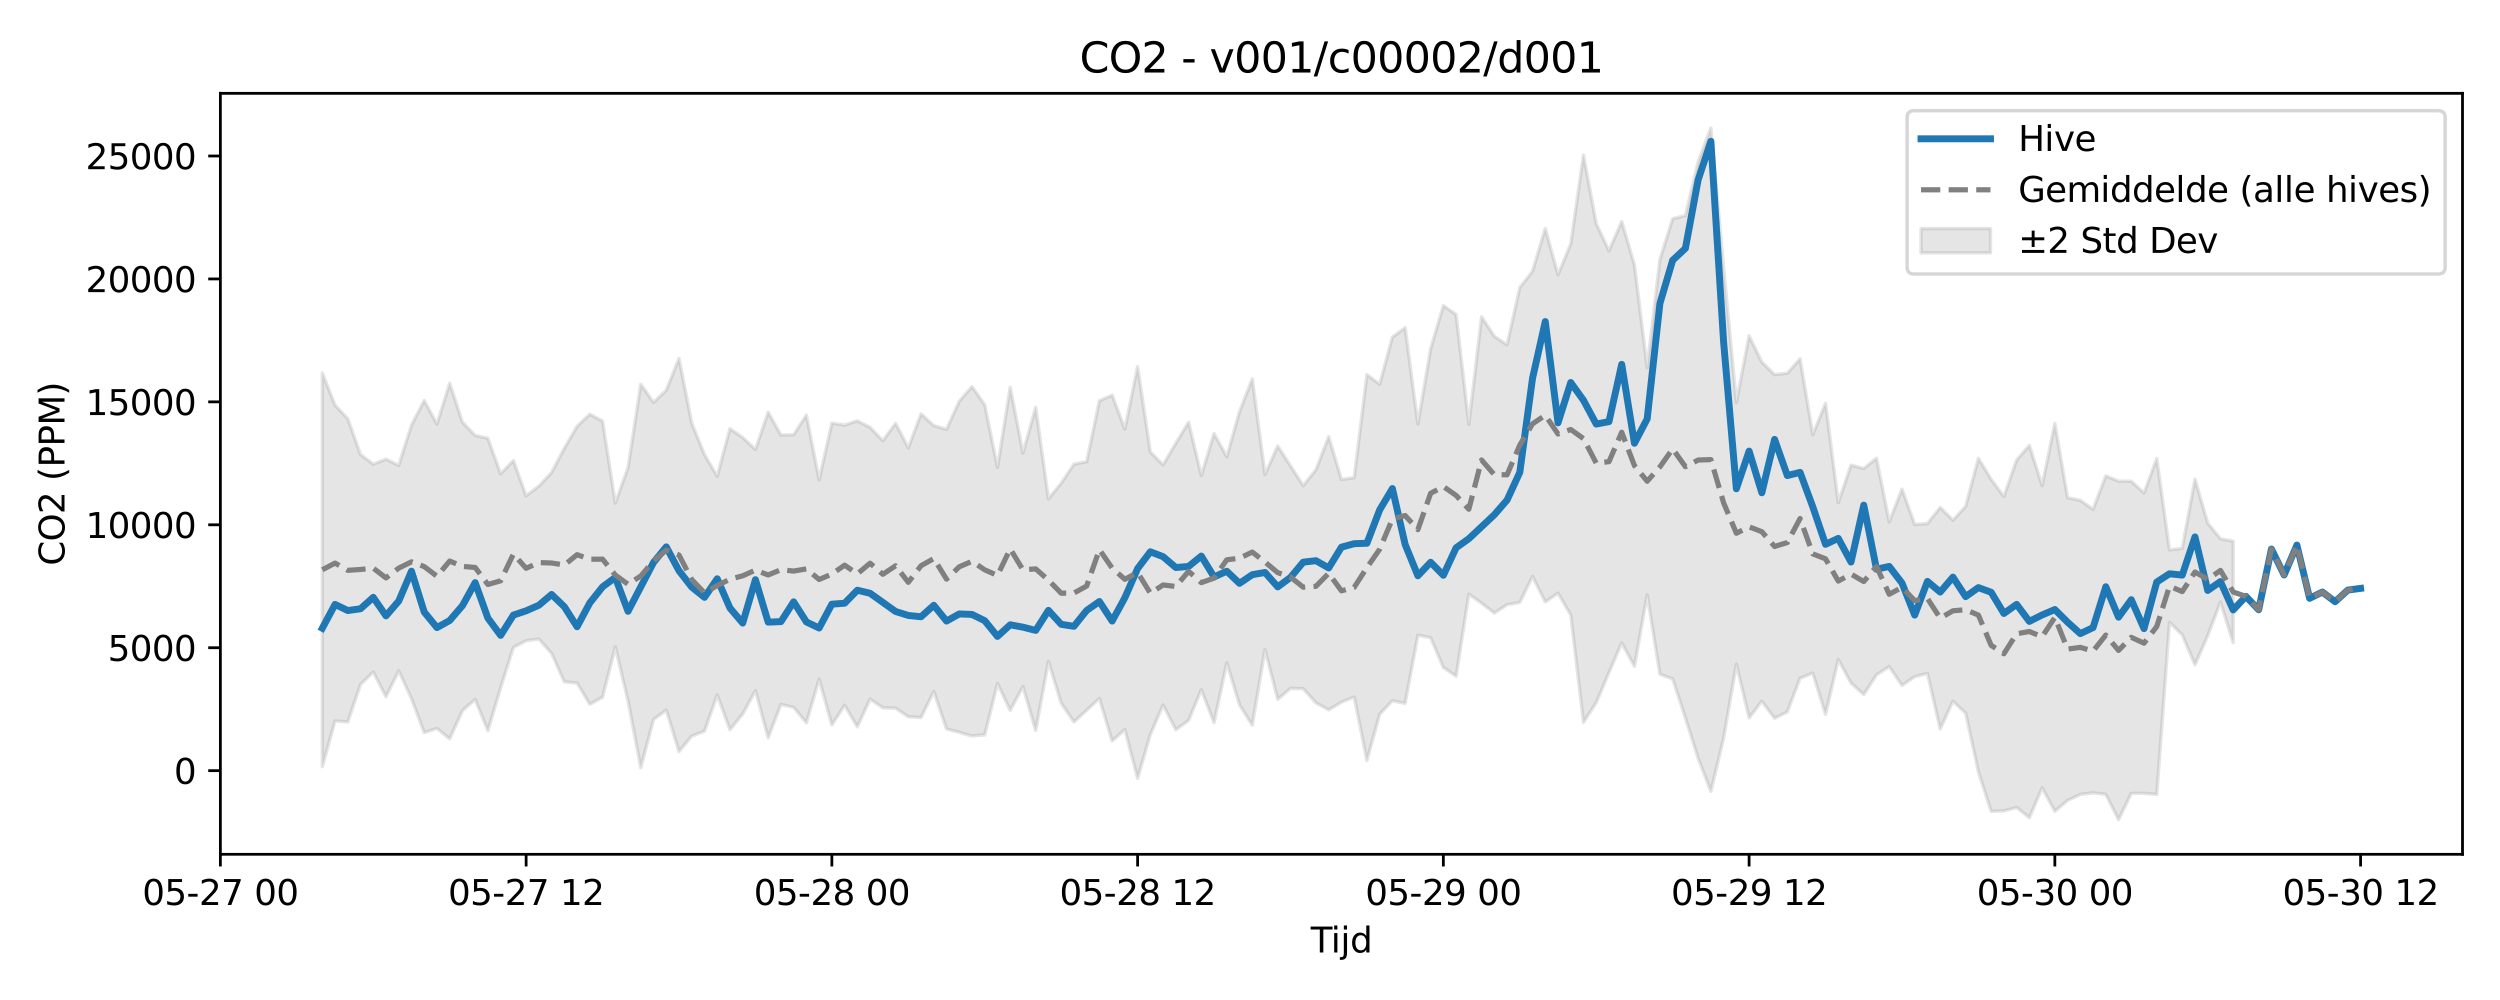 <?xml version="1.0" encoding="utf-8" standalone="no"?>
<!DOCTYPE svg PUBLIC "-//W3C//DTD SVG 1.1//EN"
  "http://www.w3.org/Graphics/SVG/1.1/DTD/svg11.dtd">
<svg xmlns:xlink="http://www.w3.org/1999/xlink" width="720pt" height="288pt" viewBox="0 0 720 288" xmlns="http://www.w3.org/2000/svg" version="1.1">
 <defs>
  <style type="text/css">*{stroke-linejoin: round; stroke-linecap: butt}</style>
 </defs>
 <g id="figure_1">
  <g id="patch_1">
   <path d="M 0 288 
L 720 288 
L 720 0 
L 0 0 
z
" style="fill: #ffffff"/>
  </g>
  <g id="axes_1">
   <g id="patch_2">
    <path d="M 63.47 246.04 
L 709.2 246.04 
L 709.2 26.88 
L 63.47 26.88 
z
" style="fill: #ffffff"/>
   </g>
   <g id="FillBetweenPolyCollection_1">
    <defs>
     <path id="m6826561061" d="M 92.821 -180.605 
L 92.821 -67.205 
L 96.49 -80.352 
L 100.159 -80.079 
L 103.828 -90.884 
L 107.497 -94.434 
L 111.166 -87.355 
L 114.835 -94.795 
L 118.504 -86.81 
L 122.173 -77.011 
L 125.842 -78.221 
L 129.511 -75.209 
L 133.179 -83.347 
L 136.848 -86.544 
L 140.517 -77.57 
L 144.186 -89.928 
L 147.855 -101.515 
L 151.524 -103.474 
L 155.193 -103.952 
L 158.862 -99.806 
L 162.531 -91.634 
L 166.2 -91.291 
L 169.869 -85.16 
L 173.538 -87.204 
L 177.207 -101.662 
L 180.875 -86.155 
L 184.544 -66.9 
L 188.213 -80.777 
L 191.882 -83.498 
L 195.551 -71.537 
L 199.22 -76.004 
L 202.889 -77.448 
L 206.558 -87.872 
L 210.227 -77.842 
L 213.896 -82.345 
L 217.565 -89.083 
L 221.234 -75.533 
L 224.903 -85.14 
L 228.571 -84.278 
L 232.24 -79.847 
L 235.909 -92.404 
L 239.578 -79.21 
L 243.247 -84.878 
L 246.916 -78.682 
L 250.585 -86.652 
L 254.254 -84.161 
L 257.923 -84.034 
L 261.592 -81.567 
L 265.261 -81.365 
L 268.93 -88.847 
L 272.598 -78.066 
L 276.267 -77.091 
L 279.936 -76.034 
L 283.605 -76.361 
L 287.274 -91.147 
L 290.943 -83.433 
L 294.612 -90.25 
L 298.281 -77.63 
L 301.95 -97.513 
L 305.619 -85.509 
L 309.288 -80.078 
L 312.957 -83.429 
L 316.626 -86.857 
L 320.294 -74.6 
L 323.963 -77.876 
L 327.632 -63.833 
L 331.301 -76.466 
L 334.97 -84.941 
L 338.639 -77.831 
L 342.308 -80.529 
L 345.977 -89.339 
L 349.646 -79.863 
L 353.315 -97.109 
L 356.984 -84.998 
L 360.653 -79.136 
L 364.321 -100.912 
L 367.99 -86.602 
L 371.659 -89.736 
L 375.328 -89.649 
L 378.997 -85.564 
L 382.666 -83.564 
L 386.335 -85.782 
L 390.004 -87.259 
L 393.673 -68.978 
L 397.342 -82.299 
L 401.011 -86.182 
L 404.68 -85.437 
L 408.349 -105.069 
L 412.017 -104.347 
L 415.686 -95.779 
L 419.355 -93.243 
L 423.024 -116.893 
L 426.693 -114.273 
L 430.362 -111.429 
L 434.031 -113.856 
L 437.7 -114.488 
L 441.369 -121.96 
L 445.038 -114.664 
L 448.707 -117.156 
L 452.376 -110.87 
L 456.044 -79.967 
L 459.713 -85.625 
L 463.382 -94.312 
L 467.051 -102.833 
L 470.72 -96.099 
L 474.389 -116.705 
L 478.058 -93.804 
L 481.727 -92.468 
L 485.396 -81.259 
L 489.065 -69.611 
L 492.734 -60.109 
L 496.403 -75.412 
L 500.072 -96.716 
L 503.74 -81.262 
L 507.409 -86.041 
L 511.078 -81.113 
L 514.747 -82.991 
L 518.416 -92.657 
L 522.085 -94.138 
L 525.754 -82.275 
L 529.423 -98.045 
L 533.092 -91.277 
L 536.761 -87.969 
L 540.43 -93.651 
L 544.099 -96.01 
L 547.768 -90.601 
L 551.436 -93.094 
L 555.105 -94.048 
L 558.774 -78.069 
L 562.443 -86.016 
L 566.112 -82.628 
L 569.781 -65.707 
L 573.45 -54.339 
L 577.119 -54.461 
L 580.788 -55.459 
L 584.457 -52.501 
L 588.126 -61.115 
L 591.795 -54.351 
L 595.463 -57.474 
L 599.132 -59.194 
L 602.801 -59.665 
L 606.47 -59.236 
L 610.139 -51.922 
L 613.808 -59.51 
L 617.477 -59.519 
L 621.146 -59.185 
L 624.815 -108.754 
L 628.484 -105.148 
L 632.153 -96.533 
L 635.822 -104.92 
L 639.491 -114.615 
L 643.159 -102.9 
L 643.159 -132.134 
L 643.159 -132.134 
L 639.491 -132.834 
L 635.822 -137.356 
L 632.153 -149.985 
L 628.484 -130.087 
L 624.815 -129.614 
L 621.146 -155.959 
L 617.477 -146.004 
L 613.808 -149.406 
L 610.139 -149.436 
L 606.47 -150.958 
L 602.801 -141.299 
L 599.132 -143.921 
L 595.463 -144.647 
L 591.795 -166.044 
L 588.126 -148.123 
L 584.457 -159.74 
L 580.788 -155.511 
L 577.119 -144.999 
L 573.45 -149.956 
L 569.781 -155.989 
L 566.112 -142.169 
L 562.443 -138.175 
L 558.774 -141.848 
L 555.105 -137.223 
L 551.436 -136.939 
L 547.768 -147.134 
L 544.099 -137.682 
L 540.43 -156.021 
L 536.761 -153.066 
L 533.092 -154.062 
L 529.423 -143.249 
L 525.754 -171.839 
L 522.085 -162.817 
L 518.416 -184.66 
L 514.747 -180.505 
L 511.078 -180.117 
L 507.409 -183.712 
L 503.74 -191.276 
L 500.072 -172.127 
L 496.403 -210.959 
L 492.734 -251.158 
L 489.065 -241.408 
L 485.396 -225.926 
L 481.727 -225.001 
L 478.058 -213.296 
L 474.389 -182.097 
L 470.72 -211.705 
L 467.051 -224.202 
L 463.382 -215.77 
L 459.713 -223.6 
L 456.044 -243.381 
L 452.376 -217.744 
L 448.707 -208.855 
L 445.038 -222.185 
L 441.369 -209.898 
L 437.7 -205.158 
L 434.031 -188.669 
L 430.362 -191.163 
L 426.693 -196.76 
L 423.024 -165.791 
L 419.355 -197.408 
L 415.686 -199.968 
L 412.017 -187.496 
L 408.349 -165.863 
L 404.68 -193.607 
L 401.011 -190.905 
L 397.342 -177.331 
L 393.673 -180.1 
L 390.004 -150.426 
L 386.335 -149.907 
L 382.666 -162.236 
L 378.997 -152.732 
L 375.328 -148.13 
L 371.659 -153.864 
L 367.99 -159.556 
L 364.321 -151.336 
L 360.653 -178.876 
L 356.984 -169.478 
L 353.315 -156.447 
L 349.646 -163.149 
L 345.977 -151.06 
L 342.308 -166.396 
L 338.639 -160.348 
L 334.97 -154.122 
L 331.301 -157.829 
L 327.632 -182.429 
L 323.963 -164.435 
L 320.294 -174.186 
L 316.626 -172.56 
L 312.957 -155.024 
L 309.288 -154.322 
L 305.619 -148.813 
L 301.95 -144.352 
L 298.281 -170.691 
L 294.612 -157.504 
L 290.943 -176.449 
L 287.274 -153.391 
L 283.605 -171.41 
L 279.936 -176.645 
L 276.267 -172.44 
L 272.598 -164.359 
L 268.93 -165.436 
L 265.261 -168.775 
L 261.592 -159.021 
L 257.923 -166.053 
L 254.254 -161.055 
L 250.585 -164.935 
L 246.916 -166.779 
L 243.247 -165.581 
L 239.578 -166.134 
L 235.909 -149.813 
L 232.24 -168.463 
L 228.571 -162.782 
L 224.903 -162.73 
L 221.234 -169.278 
L 217.565 -158.537 
L 213.896 -161.987 
L 210.227 -164.539 
L 206.558 -150.838 
L 202.889 -157.084 
L 199.22 -166.16 
L 195.551 -184.771 
L 191.882 -175.615 
L 188.213 -172.114 
L 184.544 -177.334 
L 180.875 -153.309 
L 177.207 -143.114 
L 173.538 -166.723 
L 169.869 -168.718 
L 166.2 -165.216 
L 162.531 -158.896 
L 158.862 -151.909 
L 155.193 -148.005 
L 151.524 -145.187 
L 147.855 -155.361 
L 144.186 -151.526 
L 140.517 -161.764 
L 136.848 -162.598 
L 133.179 -166.408 
L 129.511 -177.631 
L 125.842 -165.878 
L 122.173 -172.642 
L 118.504 -165.562 
L 114.835 -153.962 
L 111.166 -155.771 
L 107.497 -154.308 
L 103.828 -157.093 
L 100.159 -167.416 
L 96.49 -171.3 
L 92.821 -180.605 
z
" style="stroke: #808080; stroke-opacity: 0.2"/>
    </defs>
    <g clip-path="url(#pdb7f56be87)">
     <use xlink:href="#m6826561061" x="0" y="288" style="fill: #808080; fill-opacity: 0.2; stroke: #808080; stroke-opacity: 0.2"/>
    </g>
   </g>
   <g id="matplotlib.axis_1">
    <g id="xtick_1">
     <g id="line2d_1">
      <defs>
       <path id="ma234d3791a" d="M 0 0 
L 0 3.5 
" style="stroke: #000000; stroke-width: 0.8"/>
      </defs>
      <g>
       <use xlink:href="#ma234d3791a" x="63.47" y="246.04" style="stroke: #000000; stroke-width: 0.8"/>
      </g>
     </g>
     <g id="text_1">
      <!-- 05-27 00 -->
      <g transform="translate(40.99 260.638) scale(0.1 -0.1)">
       <defs>
        <path id="DejaVuSans-30" d="M 2034 4250 
Q 1547 4250 1301 3770 
Q 1056 3291 1056 2328 
Q 1056 1369 1301 889 
Q 1547 409 2034 409 
Q 2525 409 2770 889 
Q 3016 1369 3016 2328 
Q 3016 3291 2770 3770 
Q 2525 4250 2034 4250 
z
M 2034 4750 
Q 2819 4750 3233 4129 
Q 3647 3509 3647 2328 
Q 3647 1150 3233 529 
Q 2819 -91 2034 -91 
Q 1250 -91 836 529 
Q 422 1150 422 2328 
Q 422 3509 836 4129 
Q 1250 4750 2034 4750 
z
" transform="scale(0.016)"/>
        <path id="DejaVuSans-35" d="M 691 4666 
L 3169 4666 
L 3169 4134 
L 1269 4134 
L 1269 2991 
Q 1406 3038 1543 3061 
Q 1681 3084 1819 3084 
Q 2600 3084 3056 2656 
Q 3513 2228 3513 1497 
Q 3513 744 3044 326 
Q 2575 -91 1722 -91 
Q 1428 -91 1123 -41 
Q 819 9 494 109 
L 494 744 
Q 775 591 1075 516 
Q 1375 441 1709 441 
Q 2250 441 2565 725 
Q 2881 1009 2881 1497 
Q 2881 1984 2565 2268 
Q 2250 2553 1709 2553 
Q 1456 2553 1204 2497 
Q 953 2441 691 2322 
L 691 4666 
z
" transform="scale(0.016)"/>
        <path id="DejaVuSans-2d" d="M 313 2009 
L 1997 2009 
L 1997 1497 
L 313 1497 
L 313 2009 
z
" transform="scale(0.016)"/>
        <path id="DejaVuSans-32" d="M 1228 531 
L 3431 531 
L 3431 0 
L 469 0 
L 469 531 
Q 828 903 1448 1529 
Q 2069 2156 2228 2338 
Q 2531 2678 2651 2914 
Q 2772 3150 2772 3378 
Q 2772 3750 2511 3984 
Q 2250 4219 1831 4219 
Q 1534 4219 1204 4116 
Q 875 4013 500 3803 
L 500 4441 
Q 881 4594 1212 4672 
Q 1544 4750 1819 4750 
Q 2544 4750 2975 4387 
Q 3406 4025 3406 3419 
Q 3406 3131 3298 2873 
Q 3191 2616 2906 2266 
Q 2828 2175 2409 1742 
Q 1991 1309 1228 531 
z
" transform="scale(0.016)"/>
        <path id="DejaVuSans-37" d="M 525 4666 
L 3525 4666 
L 3525 4397 
L 1831 0 
L 1172 0 
L 2766 4134 
L 525 4134 
L 525 4666 
z
" transform="scale(0.016)"/>
        <path id="DejaVuSans-20" transform="scale(0.016)"/>
       </defs>
       <use xlink:href="#DejaVuSans-30"/>
       <use xlink:href="#DejaVuSans-35" transform="translate(63.623 0)"/>
       <use xlink:href="#DejaVuSans-2d" transform="translate(127.246 0)"/>
       <use xlink:href="#DejaVuSans-32" transform="translate(163.33 0)"/>
       <use xlink:href="#DejaVuSans-37" transform="translate(226.953 0)"/>
       <use xlink:href="#DejaVuSans-20" transform="translate(290.576 0)"/>
       <use xlink:href="#DejaVuSans-30" transform="translate(322.363 0)"/>
       <use xlink:href="#DejaVuSans-30" transform="translate(385.986 0)"/>
      </g>
     </g>
    </g>
    <g id="xtick_2">
     <g id="line2d_2">
      <g>
       <use xlink:href="#ma234d3791a" x="151.524" y="246.04" style="stroke: #000000; stroke-width: 0.8"/>
      </g>
     </g>
     <g id="text_2">
      <!-- 05-27 12 -->
      <g transform="translate(129.044 260.638) scale(0.1 -0.1)">
       <defs>
        <path id="DejaVuSans-31" d="M 794 531 
L 1825 531 
L 1825 4091 
L 703 3866 
L 703 4441 
L 1819 4666 
L 2450 4666 
L 2450 531 
L 3481 531 
L 3481 0 
L 794 0 
L 794 531 
z
" transform="scale(0.016)"/>
       </defs>
       <use xlink:href="#DejaVuSans-30"/>
       <use xlink:href="#DejaVuSans-35" transform="translate(63.623 0)"/>
       <use xlink:href="#DejaVuSans-2d" transform="translate(127.246 0)"/>
       <use xlink:href="#DejaVuSans-32" transform="translate(163.33 0)"/>
       <use xlink:href="#DejaVuSans-37" transform="translate(226.953 0)"/>
       <use xlink:href="#DejaVuSans-20" transform="translate(290.576 0)"/>
       <use xlink:href="#DejaVuSans-31" transform="translate(322.363 0)"/>
       <use xlink:href="#DejaVuSans-32" transform="translate(385.986 0)"/>
      </g>
     </g>
    </g>
    <g id="xtick_3">
     <g id="line2d_3">
      <g>
       <use xlink:href="#ma234d3791a" x="239.578" y="246.04" style="stroke: #000000; stroke-width: 0.8"/>
      </g>
     </g>
     <g id="text_3">
      <!-- 05-28 00 -->
      <g transform="translate(217.098 260.638) scale(0.1 -0.1)">
       <defs>
        <path id="DejaVuSans-38" d="M 2034 2216 
Q 1584 2216 1326 1975 
Q 1069 1734 1069 1313 
Q 1069 891 1326 650 
Q 1584 409 2034 409 
Q 2484 409 2743 651 
Q 3003 894 3003 1313 
Q 3003 1734 2745 1975 
Q 2488 2216 2034 2216 
z
M 1403 2484 
Q 997 2584 770 2862 
Q 544 3141 544 3541 
Q 544 4100 942 4425 
Q 1341 4750 2034 4750 
Q 2731 4750 3128 4425 
Q 3525 4100 3525 3541 
Q 3525 3141 3298 2862 
Q 3072 2584 2669 2484 
Q 3125 2378 3379 2068 
Q 3634 1759 3634 1313 
Q 3634 634 3220 271 
Q 2806 -91 2034 -91 
Q 1263 -91 848 271 
Q 434 634 434 1313 
Q 434 1759 690 2068 
Q 947 2378 1403 2484 
z
M 1172 3481 
Q 1172 3119 1398 2916 
Q 1625 2713 2034 2713 
Q 2441 2713 2670 2916 
Q 2900 3119 2900 3481 
Q 2900 3844 2670 4047 
Q 2441 4250 2034 4250 
Q 1625 4250 1398 4047 
Q 1172 3844 1172 3481 
z
" transform="scale(0.016)"/>
       </defs>
       <use xlink:href="#DejaVuSans-30"/>
       <use xlink:href="#DejaVuSans-35" transform="translate(63.623 0)"/>
       <use xlink:href="#DejaVuSans-2d" transform="translate(127.246 0)"/>
       <use xlink:href="#DejaVuSans-32" transform="translate(163.33 0)"/>
       <use xlink:href="#DejaVuSans-38" transform="translate(226.953 0)"/>
       <use xlink:href="#DejaVuSans-20" transform="translate(290.576 0)"/>
       <use xlink:href="#DejaVuSans-30" transform="translate(322.363 0)"/>
       <use xlink:href="#DejaVuSans-30" transform="translate(385.986 0)"/>
      </g>
     </g>
    </g>
    <g id="xtick_4">
     <g id="line2d_4">
      <g>
       <use xlink:href="#ma234d3791a" x="327.632" y="246.04" style="stroke: #000000; stroke-width: 0.8"/>
      </g>
     </g>
     <g id="text_4">
      <!-- 05-28 12 -->
      <g transform="translate(305.152 260.638) scale(0.1 -0.1)">
       <use xlink:href="#DejaVuSans-30"/>
       <use xlink:href="#DejaVuSans-35" transform="translate(63.623 0)"/>
       <use xlink:href="#DejaVuSans-2d" transform="translate(127.246 0)"/>
       <use xlink:href="#DejaVuSans-32" transform="translate(163.33 0)"/>
       <use xlink:href="#DejaVuSans-38" transform="translate(226.953 0)"/>
       <use xlink:href="#DejaVuSans-20" transform="translate(290.576 0)"/>
       <use xlink:href="#DejaVuSans-31" transform="translate(322.363 0)"/>
       <use xlink:href="#DejaVuSans-32" transform="translate(385.986 0)"/>
      </g>
     </g>
    </g>
    <g id="xtick_5">
     <g id="line2d_5">
      <g>
       <use xlink:href="#ma234d3791a" x="415.686" y="246.04" style="stroke: #000000; stroke-width: 0.8"/>
      </g>
     </g>
     <g id="text_5">
      <!-- 05-29 00 -->
      <g transform="translate(393.206 260.638) scale(0.1 -0.1)">
       <defs>
        <path id="DejaVuSans-39" d="M 703 97 
L 703 672 
Q 941 559 1184 500 
Q 1428 441 1663 441 
Q 2288 441 2617 861 
Q 2947 1281 2994 2138 
Q 2813 1869 2534 1725 
Q 2256 1581 1919 1581 
Q 1219 1581 811 2004 
Q 403 2428 403 3163 
Q 403 3881 828 4315 
Q 1253 4750 1959 4750 
Q 2769 4750 3195 4129 
Q 3622 3509 3622 2328 
Q 3622 1225 3098 567 
Q 2575 -91 1691 -91 
Q 1453 -91 1209 -44 
Q 966 3 703 97 
z
M 1959 2075 
Q 2384 2075 2632 2365 
Q 2881 2656 2881 3163 
Q 2881 3666 2632 3958 
Q 2384 4250 1959 4250 
Q 1534 4250 1286 3958 
Q 1038 3666 1038 3163 
Q 1038 2656 1286 2365 
Q 1534 2075 1959 2075 
z
" transform="scale(0.016)"/>
       </defs>
       <use xlink:href="#DejaVuSans-30"/>
       <use xlink:href="#DejaVuSans-35" transform="translate(63.623 0)"/>
       <use xlink:href="#DejaVuSans-2d" transform="translate(127.246 0)"/>
       <use xlink:href="#DejaVuSans-32" transform="translate(163.33 0)"/>
       <use xlink:href="#DejaVuSans-39" transform="translate(226.953 0)"/>
       <use xlink:href="#DejaVuSans-20" transform="translate(290.576 0)"/>
       <use xlink:href="#DejaVuSans-30" transform="translate(322.363 0)"/>
       <use xlink:href="#DejaVuSans-30" transform="translate(385.986 0)"/>
      </g>
     </g>
    </g>
    <g id="xtick_6">
     <g id="line2d_6">
      <g>
       <use xlink:href="#ma234d3791a" x="503.74" y="246.04" style="stroke: #000000; stroke-width: 0.8"/>
      </g>
     </g>
     <g id="text_6">
      <!-- 05-29 12 -->
      <g transform="translate(481.26 260.638) scale(0.1 -0.1)">
       <use xlink:href="#DejaVuSans-30"/>
       <use xlink:href="#DejaVuSans-35" transform="translate(63.623 0)"/>
       <use xlink:href="#DejaVuSans-2d" transform="translate(127.246 0)"/>
       <use xlink:href="#DejaVuSans-32" transform="translate(163.33 0)"/>
       <use xlink:href="#DejaVuSans-39" transform="translate(226.953 0)"/>
       <use xlink:href="#DejaVuSans-20" transform="translate(290.576 0)"/>
       <use xlink:href="#DejaVuSans-31" transform="translate(322.363 0)"/>
       <use xlink:href="#DejaVuSans-32" transform="translate(385.986 0)"/>
      </g>
     </g>
    </g>
    <g id="xtick_7">
     <g id="line2d_7">
      <g>
       <use xlink:href="#ma234d3791a" x="591.795" y="246.04" style="stroke: #000000; stroke-width: 0.8"/>
      </g>
     </g>
     <g id="text_7">
      <!-- 05-30 00 -->
      <g transform="translate(569.314 260.638) scale(0.1 -0.1)">
       <defs>
        <path id="DejaVuSans-33" d="M 2597 2516 
Q 3050 2419 3304 2112 
Q 3559 1806 3559 1356 
Q 3559 666 3084 287 
Q 2609 -91 1734 -91 
Q 1441 -91 1130 -33 
Q 819 25 488 141 
L 488 750 
Q 750 597 1062 519 
Q 1375 441 1716 441 
Q 2309 441 2620 675 
Q 2931 909 2931 1356 
Q 2931 1769 2642 2001 
Q 2353 2234 1838 2234 
L 1294 2234 
L 1294 2753 
L 1863 2753 
Q 2328 2753 2575 2939 
Q 2822 3125 2822 3475 
Q 2822 3834 2567 4026 
Q 2313 4219 1838 4219 
Q 1578 4219 1281 4162 
Q 984 4106 628 3988 
L 628 4550 
Q 988 4650 1302 4700 
Q 1616 4750 1894 4750 
Q 2613 4750 3031 4423 
Q 3450 4097 3450 3541 
Q 3450 3153 3228 2886 
Q 3006 2619 2597 2516 
z
" transform="scale(0.016)"/>
       </defs>
       <use xlink:href="#DejaVuSans-30"/>
       <use xlink:href="#DejaVuSans-35" transform="translate(63.623 0)"/>
       <use xlink:href="#DejaVuSans-2d" transform="translate(127.246 0)"/>
       <use xlink:href="#DejaVuSans-33" transform="translate(163.33 0)"/>
       <use xlink:href="#DejaVuSans-30" transform="translate(226.953 0)"/>
       <use xlink:href="#DejaVuSans-20" transform="translate(290.576 0)"/>
       <use xlink:href="#DejaVuSans-30" transform="translate(322.363 0)"/>
       <use xlink:href="#DejaVuSans-30" transform="translate(385.986 0)"/>
      </g>
     </g>
    </g>
    <g id="xtick_8">
     <g id="line2d_8">
      <g>
       <use xlink:href="#ma234d3791a" x="679.849" y="246.04" style="stroke: #000000; stroke-width: 0.8"/>
      </g>
     </g>
     <g id="text_8">
      <!-- 05-30 12 -->
      <g transform="translate(657.368 260.638) scale(0.1 -0.1)">
       <use xlink:href="#DejaVuSans-30"/>
       <use xlink:href="#DejaVuSans-35" transform="translate(63.623 0)"/>
       <use xlink:href="#DejaVuSans-2d" transform="translate(127.246 0)"/>
       <use xlink:href="#DejaVuSans-33" transform="translate(163.33 0)"/>
       <use xlink:href="#DejaVuSans-30" transform="translate(226.953 0)"/>
       <use xlink:href="#DejaVuSans-20" transform="translate(290.576 0)"/>
       <use xlink:href="#DejaVuSans-31" transform="translate(322.363 0)"/>
       <use xlink:href="#DejaVuSans-32" transform="translate(385.986 0)"/>
      </g>
     </g>
    </g>
    <g id="text_9">
     <!-- Tijd -->
     <g transform="translate(377.485 274.317) scale(0.1 -0.1)">
      <defs>
       <path id="DejaVuSans-54" d="M -19 4666 
L 3928 4666 
L 3928 4134 
L 2272 4134 
L 2272 0 
L 1638 0 
L 1638 4134 
L -19 4134 
L -19 4666 
z
" transform="scale(0.016)"/>
       <path id="DejaVuSans-69" d="M 603 3500 
L 1178 3500 
L 1178 0 
L 603 0 
L 603 3500 
z
M 603 4863 
L 1178 4863 
L 1178 4134 
L 603 4134 
L 603 4863 
z
" transform="scale(0.016)"/>
       <path id="DejaVuSans-6a" d="M 603 3500 
L 1178 3500 
L 1178 -63 
Q 1178 -731 923 -1031 
Q 669 -1331 103 -1331 
L -116 -1331 
L -116 -844 
L 38 -844 
Q 366 -844 484 -692 
Q 603 -541 603 -63 
L 603 3500 
z
M 603 4863 
L 1178 4863 
L 1178 4134 
L 603 4134 
L 603 4863 
z
" transform="scale(0.016)"/>
       <path id="DejaVuSans-64" d="M 2906 2969 
L 2906 4863 
L 3481 4863 
L 3481 0 
L 2906 0 
L 2906 525 
Q 2725 213 2448 61 
Q 2172 -91 1784 -91 
Q 1150 -91 751 415 
Q 353 922 353 1747 
Q 353 2572 751 3078 
Q 1150 3584 1784 3584 
Q 2172 3584 2448 3432 
Q 2725 3281 2906 2969 
z
M 947 1747 
Q 947 1113 1208 752 
Q 1469 391 1925 391 
Q 2381 391 2643 752 
Q 2906 1113 2906 1747 
Q 2906 2381 2643 2742 
Q 2381 3103 1925 3103 
Q 1469 3103 1208 2742 
Q 947 2381 947 1747 
z
" transform="scale(0.016)"/>
      </defs>
      <use xlink:href="#DejaVuSans-54"/>
      <use xlink:href="#DejaVuSans-69" transform="translate(57.959 0)"/>
      <use xlink:href="#DejaVuSans-6a" transform="translate(85.742 0)"/>
      <use xlink:href="#DejaVuSans-64" transform="translate(113.525 0)"/>
     </g>
    </g>
   </g>
   <g id="matplotlib.axis_2">
    <g id="ytick_1">
     <g id="line2d_9">
      <defs>
       <path id="m32b5c25efb" d="M 0 0 
L -3.5 0 
" style="stroke: #000000; stroke-width: 0.8"/>
      </defs>
      <g>
       <use xlink:href="#m32b5c25efb" x="63.47" y="221.953" style="stroke: #000000; stroke-width: 0.8"/>
      </g>
     </g>
     <g id="text_10">
      <!-- 0 -->
      <g transform="translate(50.108 225.752) scale(0.1 -0.1)">
       <use xlink:href="#DejaVuSans-30"/>
      </g>
     </g>
    </g>
    <g id="ytick_2">
     <g id="line2d_10">
      <g>
       <use xlink:href="#m32b5c25efb" x="63.47" y="186.549" style="stroke: #000000; stroke-width: 0.8"/>
      </g>
     </g>
     <g id="text_11">
      <!-- 5000 -->
      <g transform="translate(31.02 190.348) scale(0.1 -0.1)">
       <use xlink:href="#DejaVuSans-35"/>
       <use xlink:href="#DejaVuSans-30" transform="translate(63.623 0)"/>
       <use xlink:href="#DejaVuSans-30" transform="translate(127.246 0)"/>
       <use xlink:href="#DejaVuSans-30" transform="translate(190.869 0)"/>
      </g>
     </g>
    </g>
    <g id="ytick_3">
     <g id="line2d_11">
      <g>
       <use xlink:href="#m32b5c25efb" x="63.47" y="151.144" style="stroke: #000000; stroke-width: 0.8"/>
      </g>
     </g>
     <g id="text_12">
      <!-- 10000 -->
      <g transform="translate(24.657 154.943) scale(0.1 -0.1)">
       <use xlink:href="#DejaVuSans-31"/>
       <use xlink:href="#DejaVuSans-30" transform="translate(63.623 0)"/>
       <use xlink:href="#DejaVuSans-30" transform="translate(127.246 0)"/>
       <use xlink:href="#DejaVuSans-30" transform="translate(190.869 0)"/>
       <use xlink:href="#DejaVuSans-30" transform="translate(254.492 0)"/>
      </g>
     </g>
    </g>
    <g id="ytick_4">
     <g id="line2d_12">
      <g>
       <use xlink:href="#m32b5c25efb" x="63.47" y="115.739" style="stroke: #000000; stroke-width: 0.8"/>
      </g>
     </g>
     <g id="text_13">
      <!-- 15000 -->
      <g transform="translate(24.657 119.539) scale(0.1 -0.1)">
       <use xlink:href="#DejaVuSans-31"/>
       <use xlink:href="#DejaVuSans-35" transform="translate(63.623 0)"/>
       <use xlink:href="#DejaVuSans-30" transform="translate(127.246 0)"/>
       <use xlink:href="#DejaVuSans-30" transform="translate(190.869 0)"/>
       <use xlink:href="#DejaVuSans-30" transform="translate(254.492 0)"/>
      </g>
     </g>
    </g>
    <g id="ytick_5">
     <g id="line2d_13">
      <g>
       <use xlink:href="#m32b5c25efb" x="63.47" y="80.335" style="stroke: #000000; stroke-width: 0.8"/>
      </g>
     </g>
     <g id="text_14">
      <!-- 20000 -->
      <g transform="translate(24.657 84.134) scale(0.1 -0.1)">
       <use xlink:href="#DejaVuSans-32"/>
       <use xlink:href="#DejaVuSans-30" transform="translate(63.623 0)"/>
       <use xlink:href="#DejaVuSans-30" transform="translate(127.246 0)"/>
       <use xlink:href="#DejaVuSans-30" transform="translate(190.869 0)"/>
       <use xlink:href="#DejaVuSans-30" transform="translate(254.492 0)"/>
      </g>
     </g>
    </g>
    <g id="ytick_6">
     <g id="line2d_14">
      <g>
       <use xlink:href="#m32b5c25efb" x="63.47" y="44.93" style="stroke: #000000; stroke-width: 0.8"/>
      </g>
     </g>
     <g id="text_15">
      <!-- 25000 -->
      <g transform="translate(24.657 48.729) scale(0.1 -0.1)">
       <use xlink:href="#DejaVuSans-32"/>
       <use xlink:href="#DejaVuSans-35" transform="translate(63.623 0)"/>
       <use xlink:href="#DejaVuSans-30" transform="translate(127.246 0)"/>
       <use xlink:href="#DejaVuSans-30" transform="translate(190.869 0)"/>
       <use xlink:href="#DejaVuSans-30" transform="translate(254.492 0)"/>
      </g>
     </g>
    </g>
    <g id="text_16">
     <!-- CO2 (PPM) -->
     <g transform="translate(18.578 162.903) rotate(-90) scale(0.1 -0.1)">
      <defs>
       <path id="DejaVuSans-43" d="M 4122 4306 
L 4122 3641 
Q 3803 3938 3442 4084 
Q 3081 4231 2675 4231 
Q 1875 4231 1450 3742 
Q 1025 3253 1025 2328 
Q 1025 1406 1450 917 
Q 1875 428 2675 428 
Q 3081 428 3442 575 
Q 3803 722 4122 1019 
L 4122 359 
Q 3791 134 3420 21 
Q 3050 -91 2638 -91 
Q 1578 -91 968 557 
Q 359 1206 359 2328 
Q 359 3453 968 4101 
Q 1578 4750 2638 4750 
Q 3056 4750 3426 4639 
Q 3797 4528 4122 4306 
z
" transform="scale(0.016)"/>
       <path id="DejaVuSans-4f" d="M 2522 4238 
Q 1834 4238 1429 3725 
Q 1025 3213 1025 2328 
Q 1025 1447 1429 934 
Q 1834 422 2522 422 
Q 3209 422 3611 934 
Q 4013 1447 4013 2328 
Q 4013 3213 3611 3725 
Q 3209 4238 2522 4238 
z
M 2522 4750 
Q 3503 4750 4090 4092 
Q 4678 3434 4678 2328 
Q 4678 1225 4090 567 
Q 3503 -91 2522 -91 
Q 1538 -91 948 565 
Q 359 1222 359 2328 
Q 359 3434 948 4092 
Q 1538 4750 2522 4750 
z
" transform="scale(0.016)"/>
       <path id="DejaVuSans-28" d="M 1984 4856 
Q 1566 4138 1362 3434 
Q 1159 2731 1159 2009 
Q 1159 1288 1364 580 
Q 1569 -128 1984 -844 
L 1484 -844 
Q 1016 -109 783 600 
Q 550 1309 550 2009 
Q 550 2706 781 3412 
Q 1013 4119 1484 4856 
L 1984 4856 
z
" transform="scale(0.016)"/>
       <path id="DejaVuSans-50" d="M 1259 4147 
L 1259 2394 
L 2053 2394 
Q 2494 2394 2734 2622 
Q 2975 2850 2975 3272 
Q 2975 3691 2734 3919 
Q 2494 4147 2053 4147 
L 1259 4147 
z
M 628 4666 
L 2053 4666 
Q 2838 4666 3239 4311 
Q 3641 3956 3641 3272 
Q 3641 2581 3239 2228 
Q 2838 1875 2053 1875 
L 1259 1875 
L 1259 0 
L 628 0 
L 628 4666 
z
" transform="scale(0.016)"/>
       <path id="DejaVuSans-4d" d="M 628 4666 
L 1569 4666 
L 2759 1491 
L 3956 4666 
L 4897 4666 
L 4897 0 
L 4281 0 
L 4281 4097 
L 3078 897 
L 2444 897 
L 1241 4097 
L 1241 0 
L 628 0 
L 628 4666 
z
" transform="scale(0.016)"/>
       <path id="DejaVuSans-29" d="M 513 4856 
L 1013 4856 
Q 1481 4119 1714 3412 
Q 1947 2706 1947 2009 
Q 1947 1309 1714 600 
Q 1481 -109 1013 -844 
L 513 -844 
Q 928 -128 1133 580 
Q 1338 1288 1338 2009 
Q 1338 2731 1133 3434 
Q 928 4138 513 4856 
z
" transform="scale(0.016)"/>
      </defs>
      <use xlink:href="#DejaVuSans-43"/>
      <use xlink:href="#DejaVuSans-4f" transform="translate(69.824 0)"/>
      <use xlink:href="#DejaVuSans-32" transform="translate(148.535 0)"/>
      <use xlink:href="#DejaVuSans-20" transform="translate(212.158 0)"/>
      <use xlink:href="#DejaVuSans-28" transform="translate(243.945 0)"/>
      <use xlink:href="#DejaVuSans-50" transform="translate(282.959 0)"/>
      <use xlink:href="#DejaVuSans-50" transform="translate(343.262 0)"/>
      <use xlink:href="#DejaVuSans-4d" transform="translate(403.564 0)"/>
      <use xlink:href="#DejaVuSans-29" transform="translate(489.844 0)"/>
     </g>
    </g>
   </g>
   <g id="line2d_15">
    <path d="M 92.821 180.933 
L 96.49 174.07 
L 100.159 175.835 
L 103.828 175.33 
L 107.497 172.037 
L 111.166 177.367 
L 114.835 173.1 
L 118.504 164.502 
L 122.173 176.258 
L 125.842 180.747 
L 129.511 178.705 
L 133.179 174.431 
L 136.848 167.803 
L 140.517 178.018 
L 144.186 182.987 
L 147.855 177.147 
L 151.524 175.915 
L 155.193 174.309 
L 158.862 171.204 
L 162.531 174.741 
L 166.2 180.499 
L 169.869 173.628 
L 173.538 169.016 
L 177.207 166.304 
L 180.875 176.055 
L 188.213 161.988 
L 191.882 157.5 
L 195.551 164.371 
L 199.22 169.08 
L 202.889 172.028 
L 206.558 166.694 
L 210.227 175.115 
L 213.896 179.446 
L 217.565 166.951 
L 221.234 179.177 
L 224.903 179.031 
L 228.571 173.331 
L 232.24 179.118 
L 235.909 180.867 
L 239.578 174.004 
L 243.247 173.734 
L 246.916 169.982 
L 250.585 170.862 
L 257.923 176.102 
L 261.592 177.251 
L 265.261 177.63 
L 268.93 174.322 
L 272.598 178.861 
L 276.267 176.815 
L 279.936 176.956 
L 283.605 178.767 
L 287.274 183.284 
L 290.943 179.942 
L 294.612 180.629 
L 298.281 181.557 
L 301.95 175.79 
L 305.619 179.805 
L 309.288 180.376 
L 312.957 175.809 
L 316.626 173.236 
L 320.294 178.863 
L 323.963 172.139 
L 327.632 163.75 
L 331.301 158.912 
L 334.97 160.324 
L 338.639 163.446 
L 342.308 163.139 
L 345.977 160.151 
L 349.646 166.158 
L 353.315 164.52 
L 356.984 168.004 
L 360.653 165.511 
L 364.321 164.87 
L 367.99 169.019 
L 371.659 166.308 
L 375.328 161.9 
L 378.997 161.482 
L 382.666 163.566 
L 386.335 157.585 
L 390.004 156.58 
L 393.673 156.459 
L 397.342 146.848 
L 401.011 140.704 
L 404.68 156.804 
L 408.349 165.818 
L 412.017 161.938 
L 415.686 165.676 
L 419.355 157.769 
L 423.024 155.145 
L 430.362 148.248 
L 434.031 144.023 
L 437.7 136.031 
L 441.369 108.946 
L 445.038 92.613 
L 448.707 121.769 
L 452.376 110.163 
L 456.044 115.281 
L 459.713 122.129 
L 463.382 121.432 
L 467.051 104.939 
L 470.72 127.657 
L 474.389 120.629 
L 478.058 87.375 
L 481.727 74.957 
L 485.396 71.533 
L 489.065 51.803 
L 492.734 40.684 
L 496.403 98.566 
L 500.072 140.76 
L 503.74 129.922 
L 507.409 141.917 
L 511.078 126.552 
L 514.747 136.958 
L 518.416 136.044 
L 522.085 145.985 
L 525.754 156.764 
L 529.423 155.057 
L 533.092 161.869 
L 536.761 145.486 
L 540.43 163.927 
L 544.099 163.139 
L 547.768 167.914 
L 551.436 177.145 
L 555.105 167.437 
L 558.774 170.515 
L 562.443 166.215 
L 566.112 171.832 
L 569.781 169.231 
L 573.45 170.574 
L 577.119 176.678 
L 580.788 174.063 
L 584.457 178.963 
L 588.126 177.107 
L 591.795 175.547 
L 595.463 179.182 
L 599.132 182.484 
L 602.801 180.747 
L 606.47 168.986 
L 610.139 177.742 
L 613.808 172.717 
L 617.477 181.042 
L 621.146 167.621 
L 624.815 165.247 
L 628.484 165.632 
L 632.153 154.637 
L 635.822 170.045 
L 639.491 167.496 
L 643.159 175.651 
L 646.828 171.767 
L 650.497 175.609 
L 654.166 158.126 
L 657.835 165.587 
L 661.504 156.986 
L 665.173 172.314 
L 668.842 170.51 
L 672.511 173.293 
L 676.18 169.94 
L 679.849 169.455 
L 679.849 169.455 
" clip-path="url(#pdb7f56be87)" style="fill: none; stroke: #1f77b4; stroke-width: 2; stroke-linecap: square"/>
   </g>
   <g id="line2d_16">
    <path d="M 92.821 164.095 
L 96.49 162.174 
L 100.159 164.253 
L 103.828 164.012 
L 107.497 163.629 
L 111.166 166.437 
L 114.835 163.622 
L 118.504 161.814 
L 122.173 163.174 
L 125.842 165.95 
L 129.511 161.58 
L 133.179 163.122 
L 136.848 163.429 
L 140.517 168.333 
L 144.186 167.273 
L 147.855 159.562 
L 151.524 163.67 
L 155.193 162.022 
L 158.862 162.143 
L 162.531 162.735 
L 166.2 159.746 
L 169.869 161.061 
L 173.538 161.036 
L 177.207 165.612 
L 180.875 168.268 
L 184.544 165.883 
L 188.213 161.554 
L 191.882 158.444 
L 195.551 159.846 
L 199.22 166.918 
L 202.889 170.734 
L 206.558 168.645 
L 210.227 166.81 
L 213.896 165.834 
L 217.565 164.19 
L 221.234 165.595 
L 224.903 164.065 
L 228.571 164.47 
L 232.24 163.845 
L 235.909 166.891 
L 239.578 165.328 
L 243.247 162.771 
L 246.916 165.269 
L 250.585 162.206 
L 254.254 165.392 
L 257.923 162.957 
L 261.592 167.706 
L 265.261 162.93 
L 268.93 160.859 
L 272.598 166.787 
L 276.267 163.234 
L 279.936 161.661 
L 283.605 164.115 
L 287.274 165.731 
L 290.943 158.059 
L 294.612 164.123 
L 298.281 163.839 
L 301.95 167.068 
L 305.619 170.839 
L 309.288 170.8 
L 312.957 168.773 
L 316.626 158.292 
L 320.294 163.607 
L 323.963 166.844 
L 327.632 164.869 
L 331.301 170.853 
L 334.97 168.469 
L 338.639 168.91 
L 342.308 164.538 
L 345.977 167.8 
L 349.646 166.494 
L 353.315 161.222 
L 356.984 160.762 
L 360.653 158.994 
L 364.321 161.876 
L 367.99 164.921 
L 371.659 166.2 
L 375.328 169.111 
L 378.997 168.852 
L 382.666 165.1 
L 386.335 170.155 
L 390.004 169.157 
L 393.673 163.461 
L 397.342 158.185 
L 401.011 149.456 
L 404.68 148.478 
L 408.349 152.534 
L 412.017 142.078 
L 415.686 140.126 
L 419.355 142.675 
L 423.024 146.658 
L 426.693 132.483 
L 430.362 136.704 
L 434.031 136.737 
L 437.7 128.177 
L 441.369 122.071 
L 445.038 119.576 
L 448.707 124.994 
L 452.376 123.693 
L 456.044 126.326 
L 459.713 133.388 
L 463.382 132.959 
L 467.051 124.482 
L 470.72 134.098 
L 474.389 138.599 
L 478.058 134.45 
L 481.727 129.266 
L 485.396 134.408 
L 489.065 132.49 
L 492.734 132.367 
L 496.403 144.814 
L 500.072 153.579 
L 503.74 151.731 
L 507.409 153.124 
L 511.078 157.385 
L 514.747 156.252 
L 518.416 149.341 
L 522.085 159.522 
L 525.754 160.943 
L 529.423 167.353 
L 533.092 165.33 
L 536.761 167.483 
L 540.43 163.164 
L 544.099 171.154 
L 547.768 169.133 
L 551.436 172.983 
L 555.105 172.364 
L 558.774 178.041 
L 562.443 175.905 
L 566.112 175.601 
L 569.781 177.152 
L 573.45 185.852 
L 577.119 188.27 
L 580.788 182.515 
L 584.457 181.879 
L 588.126 183.381 
L 591.795 177.802 
L 595.463 186.94 
L 599.132 186.443 
L 602.801 187.518 
L 606.47 182.903 
L 610.139 187.321 
L 613.808 183.542 
L 617.477 185.239 
L 621.146 180.428 
L 624.815 168.816 
L 628.484 170.383 
L 632.153 164.741 
L 635.822 166.862 
L 639.491 164.276 
L 643.159 170.483 
L 646.828 171.767 
L 650.497 175.609 
L 654.166 158.126 
L 657.835 165.587 
L 661.504 156.986 
L 665.173 172.314 
L 668.842 170.51 
L 672.511 173.293 
L 676.18 169.94 
L 679.849 169.455 
L 679.849 169.455 
" clip-path="url(#pdb7f56be87)" style="fill: none; stroke-dasharray: 5.55,2.4; stroke-dashoffset: 0; stroke: #808080; stroke-width: 1.5"/>
   </g>
   <g id="patch_3">
    <path d="M 63.47 246.04 
L 63.47 26.88 
" style="fill: none; stroke: #000000; stroke-width: 0.8; stroke-linejoin: miter; stroke-linecap: square"/>
   </g>
   <g id="patch_4">
    <path d="M 709.2 246.04 
L 709.2 26.88 
" style="fill: none; stroke: #000000; stroke-width: 0.8; stroke-linejoin: miter; stroke-linecap: square"/>
   </g>
   <g id="patch_5">
    <path d="M 63.47 246.04 
L 709.2 246.04 
" style="fill: none; stroke: #000000; stroke-width: 0.8; stroke-linejoin: miter; stroke-linecap: square"/>
   </g>
   <g id="patch_6">
    <path d="M 63.47 26.88 
L 709.2 26.88 
" style="fill: none; stroke: #000000; stroke-width: 0.8; stroke-linejoin: miter; stroke-linecap: square"/>
   </g>
   <g id="text_17">
    <!-- CO2 - v001/c00002/d001 -->
    <g transform="translate(310.932 20.88) scale(0.12 -0.12)">
     <defs>
      <path id="DejaVuSans-76" d="M 191 3500 
L 800 3500 
L 1894 563 
L 2988 3500 
L 3597 3500 
L 2284 0 
L 1503 0 
L 191 3500 
z
" transform="scale(0.016)"/>
      <path id="DejaVuSans-2f" d="M 1625 4666 
L 2156 4666 
L 531 -594 
L 0 -594 
L 1625 4666 
z
" transform="scale(0.016)"/>
      <path id="DejaVuSans-63" d="M 3122 3366 
L 3122 2828 
Q 2878 2963 2633 3030 
Q 2388 3097 2138 3097 
Q 1578 3097 1268 2742 
Q 959 2388 959 1747 
Q 959 1106 1268 751 
Q 1578 397 2138 397 
Q 2388 397 2633 464 
Q 2878 531 3122 666 
L 3122 134 
Q 2881 22 2623 -34 
Q 2366 -91 2075 -91 
Q 1284 -91 818 406 
Q 353 903 353 1747 
Q 353 2603 823 3093 
Q 1294 3584 2113 3584 
Q 2378 3584 2631 3529 
Q 2884 3475 3122 3366 
z
" transform="scale(0.016)"/>
     </defs>
     <use xlink:href="#DejaVuSans-43"/>
     <use xlink:href="#DejaVuSans-4f" transform="translate(69.824 0)"/>
     <use xlink:href="#DejaVuSans-32" transform="translate(148.535 0)"/>
     <use xlink:href="#DejaVuSans-20" transform="translate(212.158 0)"/>
     <use xlink:href="#DejaVuSans-2d" transform="translate(243.945 0)"/>
     <use xlink:href="#DejaVuSans-20" transform="translate(280.029 0)"/>
     <use xlink:href="#DejaVuSans-76" transform="translate(311.816 0)"/>
     <use xlink:href="#DejaVuSans-30" transform="translate(370.996 0)"/>
     <use xlink:href="#DejaVuSans-30" transform="translate(434.619 0)"/>
     <use xlink:href="#DejaVuSans-31" transform="translate(498.242 0)"/>
     <use xlink:href="#DejaVuSans-2f" transform="translate(561.865 0)"/>
     <use xlink:href="#DejaVuSans-63" transform="translate(595.557 0)"/>
     <use xlink:href="#DejaVuSans-30" transform="translate(650.537 0)"/>
     <use xlink:href="#DejaVuSans-30" transform="translate(714.16 0)"/>
     <use xlink:href="#DejaVuSans-30" transform="translate(777.783 0)"/>
     <use xlink:href="#DejaVuSans-30" transform="translate(841.406 0)"/>
     <use xlink:href="#DejaVuSans-32" transform="translate(905.029 0)"/>
     <use xlink:href="#DejaVuSans-2f" transform="translate(968.652 0)"/>
     <use xlink:href="#DejaVuSans-64" transform="translate(1002.344 0)"/>
     <use xlink:href="#DejaVuSans-30" transform="translate(1065.82 0)"/>
     <use xlink:href="#DejaVuSans-30" transform="translate(1129.443 0)"/>
     <use xlink:href="#DejaVuSans-31" transform="translate(1193.066 0)"/>
    </g>
   </g>
   <g id="legend_1">
    <g id="patch_7">
     <path d="M 551.256 78.914 
L 702.2 78.914 
Q 704.2 78.914 704.2 76.914 
L 704.2 33.88 
Q 704.2 31.88 702.2 31.88 
L 551.256 31.88 
Q 549.256 31.88 549.256 33.88 
L 549.256 76.914 
Q 549.256 78.914 551.256 78.914 
z
" style="fill: #ffffff; opacity: 0.8; stroke: #cccccc; stroke-linejoin: miter"/>
    </g>
    <g id="line2d_17">
     <path d="M 553.256 39.978 
L 563.256 39.978 
L 573.256 39.978 
" style="fill: none; stroke: #1f77b4; stroke-width: 2; stroke-linecap: square"/>
    </g>
    <g id="text_18">
     <!-- Hive -->
     <g transform="translate(581.256 43.478) scale(0.1 -0.1)">
      <defs>
       <path id="DejaVuSans-48" d="M 628 4666 
L 1259 4666 
L 1259 2753 
L 3553 2753 
L 3553 4666 
L 4184 4666 
L 4184 0 
L 3553 0 
L 3553 2222 
L 1259 2222 
L 1259 0 
L 628 0 
L 628 4666 
z
" transform="scale(0.016)"/>
       <path id="DejaVuSans-65" d="M 3597 1894 
L 3597 1613 
L 953 1613 
Q 991 1019 1311 708 
Q 1631 397 2203 397 
Q 2534 397 2845 478 
Q 3156 559 3463 722 
L 3463 178 
Q 3153 47 2828 -22 
Q 2503 -91 2169 -91 
Q 1331 -91 842 396 
Q 353 884 353 1716 
Q 353 2575 817 3079 
Q 1281 3584 2069 3584 
Q 2775 3584 3186 3129 
Q 3597 2675 3597 1894 
z
M 3022 2063 
Q 3016 2534 2758 2815 
Q 2500 3097 2075 3097 
Q 1594 3097 1305 2825 
Q 1016 2553 972 2059 
L 3022 2063 
z
" transform="scale(0.016)"/>
      </defs>
      <use xlink:href="#DejaVuSans-48"/>
      <use xlink:href="#DejaVuSans-69" transform="translate(75.195 0)"/>
      <use xlink:href="#DejaVuSans-76" transform="translate(102.979 0)"/>
      <use xlink:href="#DejaVuSans-65" transform="translate(162.158 0)"/>
     </g>
    </g>
    <g id="line2d_18">
     <path d="M 553.256 54.657 
L 563.256 54.657 
L 573.256 54.657 
" style="fill: none; stroke-dasharray: 5.55,2.4; stroke-dashoffset: 0; stroke: #808080; stroke-width: 1.5"/>
    </g>
    <g id="text_19">
     <!-- Gemiddelde (alle hives) -->
     <g transform="translate(581.256 58.157) scale(0.1 -0.1)">
      <defs>
       <path id="DejaVuSans-47" d="M 3809 666 
L 3809 1919 
L 2778 1919 
L 2778 2438 
L 4434 2438 
L 4434 434 
Q 4069 175 3628 42 
Q 3188 -91 2688 -91 
Q 1594 -91 976 548 
Q 359 1188 359 2328 
Q 359 3472 976 4111 
Q 1594 4750 2688 4750 
Q 3144 4750 3555 4637 
Q 3966 4525 4313 4306 
L 4313 3634 
Q 3963 3931 3569 4081 
Q 3175 4231 2741 4231 
Q 1884 4231 1454 3753 
Q 1025 3275 1025 2328 
Q 1025 1384 1454 906 
Q 1884 428 2741 428 
Q 3075 428 3337 486 
Q 3600 544 3809 666 
z
" transform="scale(0.016)"/>
       <path id="DejaVuSans-6d" d="M 3328 2828 
Q 3544 3216 3844 3400 
Q 4144 3584 4550 3584 
Q 5097 3584 5394 3201 
Q 5691 2819 5691 2113 
L 5691 0 
L 5113 0 
L 5113 2094 
Q 5113 2597 4934 2840 
Q 4756 3084 4391 3084 
Q 3944 3084 3684 2787 
Q 3425 2491 3425 1978 
L 3425 0 
L 2847 0 
L 2847 2094 
Q 2847 2600 2669 2842 
Q 2491 3084 2119 3084 
Q 1678 3084 1418 2786 
Q 1159 2488 1159 1978 
L 1159 0 
L 581 0 
L 581 3500 
L 1159 3500 
L 1159 2956 
Q 1356 3278 1631 3431 
Q 1906 3584 2284 3584 
Q 2666 3584 2933 3390 
Q 3200 3197 3328 2828 
z
" transform="scale(0.016)"/>
       <path id="DejaVuSans-6c" d="M 603 4863 
L 1178 4863 
L 1178 0 
L 603 0 
L 603 4863 
z
" transform="scale(0.016)"/>
       <path id="DejaVuSans-61" d="M 2194 1759 
Q 1497 1759 1228 1600 
Q 959 1441 959 1056 
Q 959 750 1161 570 
Q 1363 391 1709 391 
Q 2188 391 2477 730 
Q 2766 1069 2766 1631 
L 2766 1759 
L 2194 1759 
z
M 3341 1997 
L 3341 0 
L 2766 0 
L 2766 531 
Q 2569 213 2275 61 
Q 1981 -91 1556 -91 
Q 1019 -91 701 211 
Q 384 513 384 1019 
Q 384 1609 779 1909 
Q 1175 2209 1959 2209 
L 2766 2209 
L 2766 2266 
Q 2766 2663 2505 2880 
Q 2244 3097 1772 3097 
Q 1472 3097 1187 3025 
Q 903 2953 641 2809 
L 641 3341 
Q 956 3463 1253 3523 
Q 1550 3584 1831 3584 
Q 2591 3584 2966 3190 
Q 3341 2797 3341 1997 
z
" transform="scale(0.016)"/>
       <path id="DejaVuSans-68" d="M 3513 2113 
L 3513 0 
L 2938 0 
L 2938 2094 
Q 2938 2591 2744 2837 
Q 2550 3084 2163 3084 
Q 1697 3084 1428 2787 
Q 1159 2491 1159 1978 
L 1159 0 
L 581 0 
L 581 4863 
L 1159 4863 
L 1159 2956 
Q 1366 3272 1645 3428 
Q 1925 3584 2291 3584 
Q 2894 3584 3203 3211 
Q 3513 2838 3513 2113 
z
" transform="scale(0.016)"/>
       <path id="DejaVuSans-73" d="M 2834 3397 
L 2834 2853 
Q 2591 2978 2328 3040 
Q 2066 3103 1784 3103 
Q 1356 3103 1142 2972 
Q 928 2841 928 2578 
Q 928 2378 1081 2264 
Q 1234 2150 1697 2047 
L 1894 2003 
Q 2506 1872 2764 1633 
Q 3022 1394 3022 966 
Q 3022 478 2636 193 
Q 2250 -91 1575 -91 
Q 1294 -91 989 -36 
Q 684 19 347 128 
L 347 722 
Q 666 556 975 473 
Q 1284 391 1588 391 
Q 1994 391 2212 530 
Q 2431 669 2431 922 
Q 2431 1156 2273 1281 
Q 2116 1406 1581 1522 
L 1381 1569 
Q 847 1681 609 1914 
Q 372 2147 372 2553 
Q 372 3047 722 3315 
Q 1072 3584 1716 3584 
Q 2034 3584 2315 3537 
Q 2597 3491 2834 3397 
z
" transform="scale(0.016)"/>
      </defs>
      <use xlink:href="#DejaVuSans-47"/>
      <use xlink:href="#DejaVuSans-65" transform="translate(77.49 0)"/>
      <use xlink:href="#DejaVuSans-6d" transform="translate(139.014 0)"/>
      <use xlink:href="#DejaVuSans-69" transform="translate(236.426 0)"/>
      <use xlink:href="#DejaVuSans-64" transform="translate(264.209 0)"/>
      <use xlink:href="#DejaVuSans-64" transform="translate(327.686 0)"/>
      <use xlink:href="#DejaVuSans-65" transform="translate(391.162 0)"/>
      <use xlink:href="#DejaVuSans-6c" transform="translate(452.686 0)"/>
      <use xlink:href="#DejaVuSans-64" transform="translate(480.469 0)"/>
      <use xlink:href="#DejaVuSans-65" transform="translate(543.945 0)"/>
      <use xlink:href="#DejaVuSans-20" transform="translate(605.469 0)"/>
      <use xlink:href="#DejaVuSans-28" transform="translate(637.256 0)"/>
      <use xlink:href="#DejaVuSans-61" transform="translate(676.27 0)"/>
      <use xlink:href="#DejaVuSans-6c" transform="translate(737.549 0)"/>
      <use xlink:href="#DejaVuSans-6c" transform="translate(765.332 0)"/>
      <use xlink:href="#DejaVuSans-65" transform="translate(793.115 0)"/>
      <use xlink:href="#DejaVuSans-20" transform="translate(854.639 0)"/>
      <use xlink:href="#DejaVuSans-68" transform="translate(886.426 0)"/>
      <use xlink:href="#DejaVuSans-69" transform="translate(949.805 0)"/>
      <use xlink:href="#DejaVuSans-76" transform="translate(977.588 0)"/>
      <use xlink:href="#DejaVuSans-65" transform="translate(1036.768 0)"/>
      <use xlink:href="#DejaVuSans-73" transform="translate(1098.291 0)"/>
      <use xlink:href="#DejaVuSans-29" transform="translate(1150.391 0)"/>
     </g>
    </g>
    <g id="patch_8">
     <path d="M 553.256 72.835 
L 573.256 72.835 
L 573.256 65.835 
L 553.256 65.835 
z
" style="fill: #808080; fill-opacity: 0.2; stroke: #808080; stroke-opacity: 0.2; stroke-linejoin: miter"/>
    </g>
    <g id="text_20">
     <!-- ±2 Std Dev -->
     <g transform="translate(581.256 72.835) scale(0.1 -0.1)">
      <defs>
       <path id="DejaVuSans-b1" d="M 2944 4013 
L 2944 2803 
L 4684 2803 
L 4684 2272 
L 2944 2272 
L 2944 1063 
L 2419 1063 
L 2419 2272 
L 678 2272 
L 678 2803 
L 2419 2803 
L 2419 4013 
L 2944 4013 
z
M 678 531 
L 4684 531 
L 4684 0 
L 678 0 
L 678 531 
z
" transform="scale(0.016)"/>
       <path id="DejaVuSans-53" d="M 3425 4513 
L 3425 3897 
Q 3066 4069 2747 4153 
Q 2428 4238 2131 4238 
Q 1616 4238 1336 4038 
Q 1056 3838 1056 3469 
Q 1056 3159 1242 3001 
Q 1428 2844 1947 2747 
L 2328 2669 
Q 3034 2534 3370 2195 
Q 3706 1856 3706 1288 
Q 3706 609 3251 259 
Q 2797 -91 1919 -91 
Q 1588 -91 1214 -16 
Q 841 59 441 206 
L 441 856 
Q 825 641 1194 531 
Q 1563 422 1919 422 
Q 2459 422 2753 634 
Q 3047 847 3047 1241 
Q 3047 1584 2836 1778 
Q 2625 1972 2144 2069 
L 1759 2144 
Q 1053 2284 737 2584 
Q 422 2884 422 3419 
Q 422 4038 858 4394 
Q 1294 4750 2059 4750 
Q 2388 4750 2728 4690 
Q 3069 4631 3425 4513 
z
" transform="scale(0.016)"/>
       <path id="DejaVuSans-74" d="M 1172 4494 
L 1172 3500 
L 2356 3500 
L 2356 3053 
L 1172 3053 
L 1172 1153 
Q 1172 725 1289 603 
Q 1406 481 1766 481 
L 2356 481 
L 2356 0 
L 1766 0 
Q 1100 0 847 248 
Q 594 497 594 1153 
L 594 3053 
L 172 3053 
L 172 3500 
L 594 3500 
L 594 4494 
L 1172 4494 
z
" transform="scale(0.016)"/>
       <path id="DejaVuSans-44" d="M 1259 4147 
L 1259 519 
L 2022 519 
Q 2988 519 3436 956 
Q 3884 1394 3884 2338 
Q 3884 3275 3436 3711 
Q 2988 4147 2022 4147 
L 1259 4147 
z
M 628 4666 
L 1925 4666 
Q 3281 4666 3915 4102 
Q 4550 3538 4550 2338 
Q 4550 1131 3912 565 
Q 3275 0 1925 0 
L 628 0 
L 628 4666 
z
" transform="scale(0.016)"/>
      </defs>
      <use xlink:href="#DejaVuSans-b1"/>
      <use xlink:href="#DejaVuSans-32" transform="translate(83.789 0)"/>
      <use xlink:href="#DejaVuSans-20" transform="translate(147.412 0)"/>
      <use xlink:href="#DejaVuSans-53" transform="translate(179.199 0)"/>
      <use xlink:href="#DejaVuSans-74" transform="translate(242.676 0)"/>
      <use xlink:href="#DejaVuSans-64" transform="translate(281.885 0)"/>
      <use xlink:href="#DejaVuSans-20" transform="translate(345.361 0)"/>
      <use xlink:href="#DejaVuSans-44" transform="translate(377.148 0)"/>
      <use xlink:href="#DejaVuSans-65" transform="translate(454.15 0)"/>
      <use xlink:href="#DejaVuSans-76" transform="translate(515.674 0)"/>
     </g>
    </g>
   </g>
  </g>
 </g>
 <defs>
  <clipPath id="pdb7f56be87">
   <rect x="63.47" y="26.88" width="645.73" height="219.16"/>
  </clipPath>
 </defs>
</svg>
